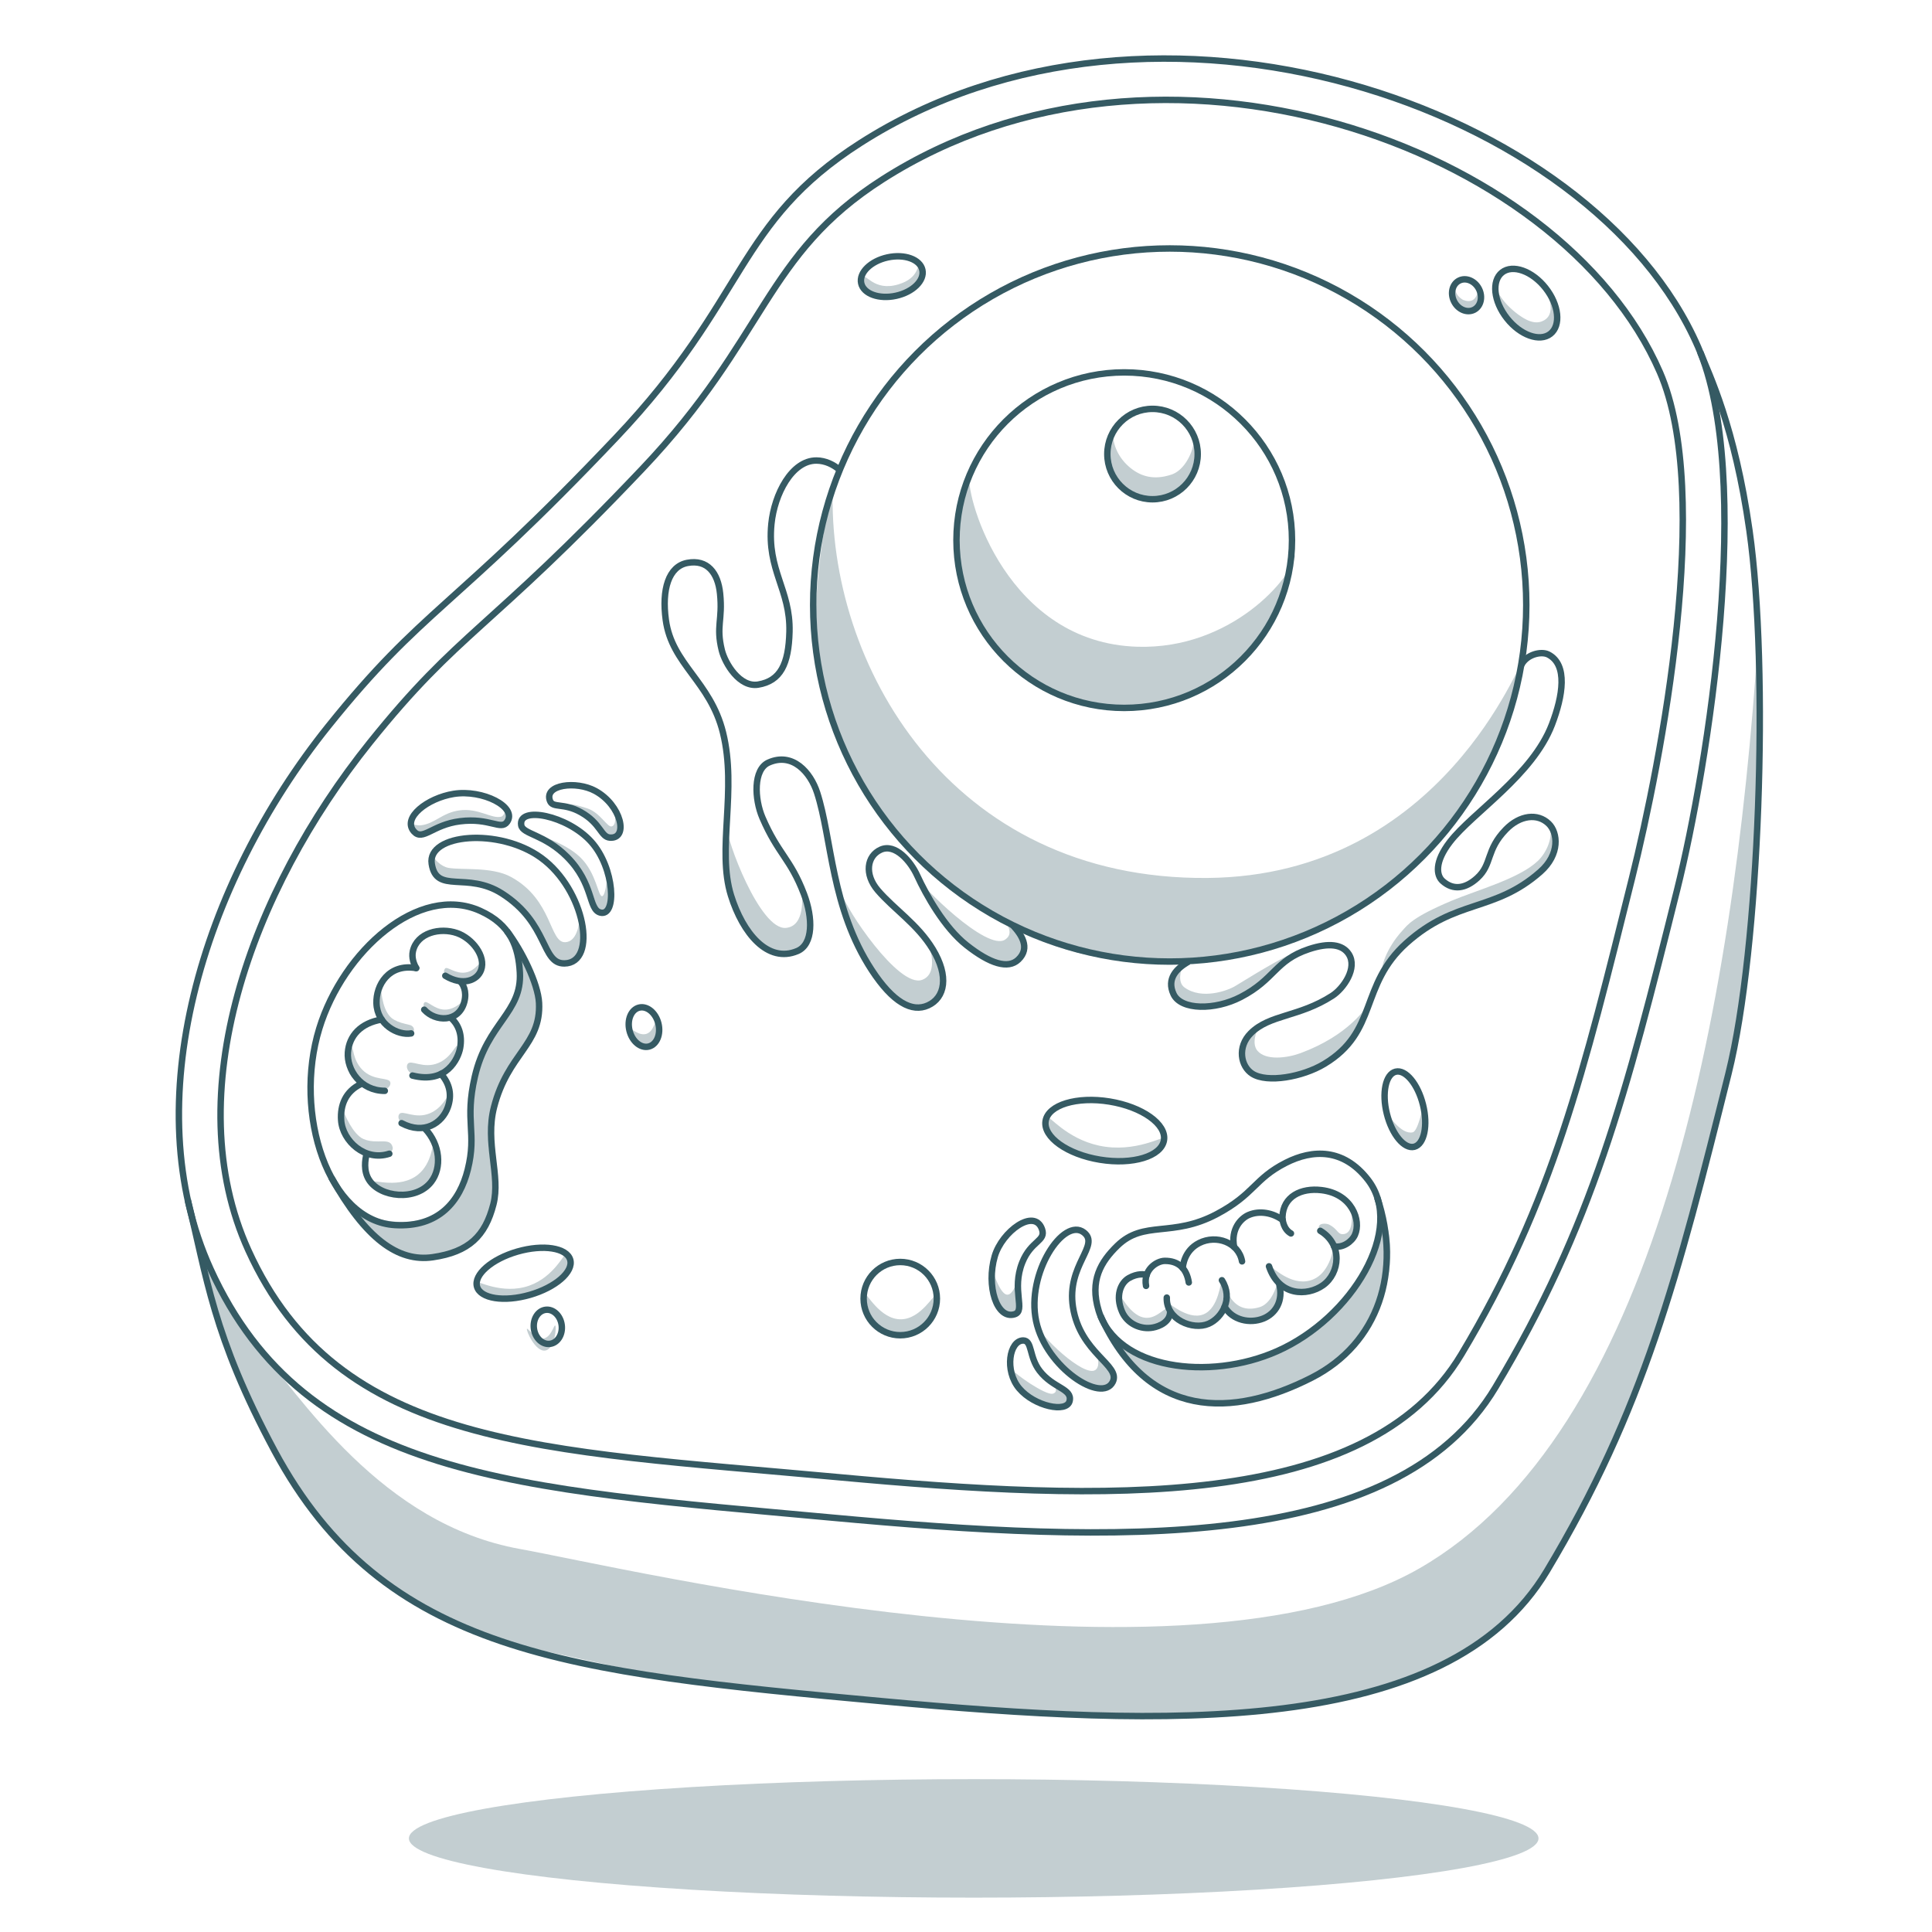 <svg xmlns="http://www.w3.org/2000/svg" viewBox="0 0 3000 3000"><defs><style>.cls-1,.cls-2{fill:none;stroke:#355a63;stroke-miterlimit:10;stroke-width:10px;}.cls-2{stroke-linecap:round;}.cls-3{opacity:0.3;}.cls-4{fill:#355a63;}</style></defs><g id="Lines"><circle class="cls-1" cx="1745.71" cy="838.75" r="260.51"/><circle class="cls-1" cx="1816.35" cy="939.47" r="553.65"/><circle class="cls-1" cx="1789.62" cy="705.06" r="70.17"/><path class="cls-1" d="M1370.15,278.69c429.32-274.52,1053.4-55.19,1207.41,299.4,82,188.74,2.4,602-43.32,785.42-74.8,300.12-123,502.39-265,739.38-146.16,244-554.25,228.86-969.75,190.65-460.5-42.36-774-44.49-913.82-352.06-109.88-241.73,3.18-557.32,188.74-788.63C713.59,979.36,757,981.41,997.65,727.71,1191.15,523.72,1186.84,395.91,1370.15,278.69Z"/><path class="cls-1" d="M1336,222.08C1790.93-68.86,2473.57,163,2636.79,538.8c86.87,200,15.92,648.39-32.52,842.76-79.27,318.06-131.72,521.59-282.16,772.75-154.89,258.6-591.9,242.56-1032.23,202.06-488-44.88-814.91-60.13-963.07-386.08-116.44-256.18-13.63-597.52,183-842.65,147.49-183.85,191.7-179.15,446.74-448C1161.64,463.45,1141.69,346.3,1336,222.08Z"/><path class="cls-1" d="M2640.15,546.86c13.79,34.9,53.4,114.55,76.44,277.16,30.6,215.91,15.93,648.39-32.52,842.76-79.27,318.06-131.72,521.59-282.15,772.75C2247,2698.13,1810,2682.09,1369.68,2641.59c-488-44.88-774.15-73.49-943.53-388.94-96.28-179.3-104.86-270.71-134.66-389.58"/><ellipse class="cls-1" cx="1384.77" cy="429.43" rx="48.61" ry="30.5" transform="translate(-59.7 304.93) rotate(-12.3)"/><ellipse class="cls-1" cx="2370" cy="470.78" rx="38.13" ry="60.69" transform="translate(217.87 1569.35) rotate(-38.28)"/><ellipse class="cls-1" cx="2277.2" cy="458.34" rx="21.61" ry="25.42" transform="translate(39.71 1082.3) rotate(-26.96)"/><ellipse class="cls-1" cx="2181.56" cy="1722.39" rx="28.91" ry="60.05" transform="translate(-350.9 576.76) rotate(-13.95)"/><ellipse class="cls-1" cx="1715.46" cy="1755.55" rx="45.75" ry="93.1" transform="translate(-292.72 3166.92) rotate(-80.76)"/><circle class="cls-1" cx="1397.89" cy="2016.47" r="56.88"/><ellipse class="cls-1" cx="813" cy="1977.11" rx="75.3" ry="34.95" transform="translate(-516.61 303.17) rotate(-16.11)"/><ellipse class="cls-1" cx="842.45" cy="2068.77" rx="21.77" ry="26.69" transform="matrix(0.99, -0.13, 0.13, 0.99, -252.34, 121.73)"/><ellipse class="cls-1" cx="999.99" cy="1594.76" rx="23.09" ry="31.14" transform="translate(-356.64 289.85) rotate(-14.02)"/><path class="cls-1" d="M745.37,1414.24c-94.93-42.47-212.6,62.42-249.53,182.6C455,1729.69,510,1896.46,613.62,1902.29c67.78,3.81,100.4-36.86,112.69-86,14.53-58.12-5.19-74.31,11-144.47,19.36-83.81,73.38-99.16,69.91-161.83C805.08,1471.2,793.67,1435.85,745.37,1414.24Z"/><path class="cls-1" d="M514.45,1828.33c53,94.72,103.58,131.71,157.49,123.87,56.2-8.17,81.58-33,94.19-82.11,11.44-44.48-13.34-95.32,1-150.95,21.46-83.3,73.15-96.46,69.9-161.84-1.49-30-27.18-82.16-49.93-111.59"/><path class="cls-1" d="M1705.92,2035c27.79,91.53,171.6,109.93,277.31,63.06,116.86-51.82,199.47-190.61,141-266.06-38.25-49.36-86.17-47.46-127.7-26.34-49.11,25-48.46,48.43-106.93,79.52-69.87,37.13-113.11,8.89-154.53,49.11C1709.43,1959.21,1691.77,1988.46,1705.92,2035Z"/><path class="cls-1" d="M1708.71,2042.86c73.24,162.45,205.52,158.85,328.07,96.36,104.61-53.35,139.8-166.18,101.76-279.76"/><path class="cls-2" d="M646.24,1503.21c-3.53-6.11-7.42-16-5.09-26.27,6.57-28.81,42.35-37.19,68.64-28,23.51,8.26,44.94,35.71,37.28,57.19-5.93,16.63-28.92,25.21-55.61,9"/><path class="cls-2" d="M715.51,1525c2.88,2.83,9.92,13.73,5.44,30.82-8.52,32.41-45.14,31-62.21,12"/><path class="cls-2" d="M700.49,1580.8c11.63,10.63,17.61,26.2,14,46.54-3,16.52-21.27,56.26-74,42.79"/><path class="cls-2" d="M684.85,1667.58c13.91,15.83,17,33.25,10.53,51.69-8.75,24.84-36.85,43.43-71.81,24.79"/><path class="cls-2" d="M646.24,1503.21c-43-7.2-62.54,26.84-61.64,54.65,1,33,33,50.41,53.8,46.81"/><path class="cls-2" d="M592.7,1583.13c-32.46,5.44-50.58,25.14-52.48,51.2-1.93,26.35,19.38,59.52,57.3,59.52"/><path class="cls-2" d="M560.45,1683.26c-23.73,11.44-32.3,32.62-30.72,56.24,2.17,32.3,37.32,64.46,74.78,52"/><path class="cls-2" d="M659.89,1752.49c23.85,25,26.34,61.08,9.65,82.65C646,1865.56,590.27,1859.53,573,1832c-8.93-14.2-5.94-31.39-3.82-39.71"/><path class="cls-2" d="M2050.11,1911.18c35.41,21.29,30.31,66.06,4.27,84.49-24.58,17.39-68.42,17.26-83.9-29.31"/><path class="cls-2" d="M2071.5,1935.17c13.25,3.31,27.78-7.28,32.42-17.66,10-22.39-4.61-63.83-51.92-69.48-31.72-3.79-59.31,9.8-60.58,41.25-.22,5.4,1.86,19.63,13.16,26"/><path class="cls-2" d="M1991.75,1894.44c-15.21-11.18-35.65-15.11-52.69-7.88-12.09,5.13-28.11,21.77-22.75,49.74"/><path class="cls-2" d="M1928.66,1958.65c-5.19-29.39-39.83-42-66.49-28.52-23.66,11.94-25.25,35.92-25.71,38.87"/><path class="cls-2" d="M1845.94,1991.39c-3.43-22.05-16.38-33.78-37.46-33.51-12.09.15-33.61,13.5-28.89,38.86"/><path class="cls-2" d="M1780.46,1979.87c-2.32-1.29-14-3-27.42,4.68-13.12,7.48-21.34,27.8-10.67,52.37,8,18.44,28.83,28.09,47.83,24.53,10.84-2,26.15-9,26.74-23.78"/><path class="cls-2" d="M1811.78,2014.88c-1.4,34.34,40.67,51.14,64.76,40.74,21.52-9.3,38.71-39.79,20.84-67.69"/><path class="cls-2" d="M1901.59,2029.08c12,21,39.26,26.68,60.09,18.33,19.24-7.71,31.32-27.69,24.72-53.55"/><path class="cls-2" d="M670.39,1341.37c7.34,47.49,55,11.35,109.3,46.18,72.64,46.56,60.58,108.74,96.59,108.46,52.24-.41,32.27-114.36-36-164C775.21,1284.65,663.18,1294.77,670.39,1341.37Z"/><path class="cls-2" d="M642.85,1291.17c13.66,15.25,28.78-10.55,71.33-15.89,46.54-5.84,63.71,14.62,73.24,1,16.31-23.38-38.29-50.69-82.93-43.53C664,1239.2,623.85,1270,642.85,1291.17Z"/><path class="cls-2" d="M809.34,1281.32c2.23,14.3,35.88,13.73,71.18,49.25,41.84,42.1,33,81.34,51.47,86.42,26,7.18,22.7-69.23-14-109.93C881,1266,804.63,1251,809.34,1281.32Z"/><path class="cls-2" d="M854,1243.54c4.53,11.83,21.16,2.55,48.18,17.8,31,17.49,30.63,38.33,45,39.32,29.22,2,17.66-50.4-22.82-72.48C894.68,1212,844.33,1218.34,854,1243.54Z"/><path class="cls-2" d="M1683.1,1913.81c25.62,20.08-27.24,50.53-17,115.8,11.36,72,74.54,90.17,61.79,116.2-16.68,34.06-103.62-22-119-94.36C1593.16,1976.91,1651.78,1889.27,1683.1,1913.81Z"/><path class="cls-2" d="M1618,1908.62c6.6,18.78-16.94,17.46-30.62,51.68-17.16,42.92,5.83,75-11.91,80.48-27.81,8.59-44.22-44.13-30.86-90C1555.92,1912,1606.3,1875.29,1618,1908.62Z"/><path class="cls-2" d="M1588.87,2081.5c-21.4,0-29.63,46.8-6.14,74.53s73.79,38.47,78.16,19.41c4.45-19.41-25.61-19.51-46.6-46.92C1597.66,2106.81,1603.06,2081.5,1588.87,2081.5Z"/><path class="cls-1" d="M1303.82,729.7c-9.41-8.24-22.11-14.51-36-14.59-38.23-.24-65.4,52.24-70,98.39-7.23,72.33,29.72,102,28.06,167.55-1.27,50.21-14,76.26-48.58,82-28.76,4.76-51.46-32.73-56.54-53.49-9.2-37.56,1.54-46.29-2.59-87.6-3.26-32.63-19.9-53.72-50.84-47.87-29.1,5.51-39.94,41.17-33.47,88.55,9.46,69.26,69.06,95.32,88.76,174.79,22.21,89.61-9.77,181.65,12.49,253.1,18.22,58.46,57.15,105.78,103.16,86.21,24.41-10.38,24.41-51,10-88.76-21-54.9-39.82-61.43-64.29-118.09-12.58-29.14-14.51-75.09,9.53-85.79,37.28-16.58,65.1,15.25,75.31,46.71,23.09,71.17,21.6,178.8,84.83,275.48,33,50.52,62.6,66.09,87.38,54.87,26.25-11.89,32.91-45.08,7.31-87.28-23.51-38.76-60-61.92-85.26-91.4-21.25-24.85-17-53.47,4.66-63.15,22.45-10,46.29,17.92,56.45,40.16,14,30.55,42.26,81,76.58,108.14,36.93,29.18,64.69,37.49,80.49,22.46,19.38-18.43,4.14-39.83-8.68-53.38"/><path class="cls-1" d="M1845.81,1493.12c-19.06,10.62-34.63,26.82-23.51,50.65,11.68,25,64.26,25.15,104.22,4.45,53.38-27.64,53.11-56.78,105.81-74.35,31.45-10.48,52.19-7.46,62,7.63,14,21.6-7.95,53.38-25.74,64.82-51.8,33.3-97,28.7-126.46,58.14-21.29,21.29-15.57,51.48,2.54,62.91,23.16,14.63,77.56,5.08,111.53-15.25,84.12-50.34,54.34-122,127.73-187.78,76.84-68.86,136.06-47.43,207.8-110.58,30.93-27.22,27.28-60.86,13.14-74.66-17.37-16.95-45-13.23-66.52,8.89-31.35,32.2-20.95,53.83-44.48,75.31-18.22,16.63-37.28,19.59-53.8,4.76-9.8-8.79-12.71-29.65,11.54-61,35.12-45.39,128.13-103.35,158.23-182.07,16.82-44,25.11-92.89-5.71-108.67-11.15-5.7-34.09.11-41.91,16.38"/></g><g id="Shadows" class="cls-3"><ellipse class="cls-4" cx="1511.96" cy="2854.65" rx="877" ry="92"/><path class="cls-4" d="M2730.16,988.79c-38.78,594.34-163.95,1238.47-525.95,1446.47-361.34,207.63-1230,0-1396.82-30C593.18,2366.74,468.21,2172.82,386.53,2073l-75-124.38L328.93,2018l47.81,133.75,94.58,174.46L556.65,2427l120.7,79.08,104.22,43.52,255.27,56.13,550,52.78,264.06,5,180.71-16.42L2195,2604.43l108.49-58.22,81.17-76.06,132.91-255.93,92.75-265.69,80.7-312.29,26.2-185.36,15.37-266.51Z"/><path class="cls-4" d="M800.21,1470.46c-3.64,1,16.54,31.51,4.19,68.19-16.43,48.84-48.34,65-63.14,118.49-27.72,100.12,4.45,155.1-33.26,202.21-54.9,68.58-152.68,26.36-166.29,13-13.77-13.57,32.9,64.56,83.39,74.86,73.53,15,117.85-20.1,139.55-65,22.87-47.29-16.41-70.43-3.11-139.55,14.61-75.86,65.75-115.77,75.56-152.89C853.49,1527.67,805.48,1469,800.21,1470.46Z"/><path class="cls-4" d="M1730,2079c7.48-3.55,87,84.32,259.55,13.78,122.79-50.18,159.66-199.11,159.66-199.11,14.57,20,37.23,171.55-135.36,256.45C1828.1,2241.52,1719.15,2084.19,1730,2079Z"/><path class="cls-4" d="M1610.12,2056.29c3,16.45,73.07,83.06,90.78,71,9.77-6.67.16-28.67,3.44-24.17,1.43,1.95,32.39,40.33,24.31,45.95C1672.43,2188.15,1609.45,2052.64,1610.12,2056.29Z"/><path class="cls-4" d="M1570.88,2125.93c4.66,7.33,52.35,40.89,63.77,38.22,6.67-1.55,5.56-7.76,3.12-12.44-3.64-6.95,27.74,14.95,24.44,23.55-3.69,9.63-32,11.67-53.11,2.23C1579.25,2164.11,1568.18,2121.7,1570.88,2125.93Z"/><path class="cls-4" d="M1539.77,1968.82c.76-.29,12.27,42.38,24.88,41.55,9.88-.64,15.51-25,16.9-27.9,1.77-3.72,9.1,57.46-9.45,59.06C1540.8,2044.22,1538.73,1969.21,1539.77,1968.82Z"/><path class="cls-4" d="M1625.57,1734.26c2.84-3.13,30.07,33.71,81,44.67,56.46,12.16,101.37-16.27,103-12,1.79,4.69-36.44,46.78-104.66,34.67C1620.31,1786.58,1622.35,1737.81,1625.57,1734.26Z"/><path class="cls-4" d="M2152.74,1726.13c2.25,4.47,22.8,36.3,41,32.13,7.72-1.77,15.83-37.66,15.91-42.85.07-4.27,6.13,62.07-12.08,67C2178.73,1787.43,2150.4,1721.47,2152.74,1726.13Z"/><path class="cls-4" d="M1341.63,2008.1c3.21-2.8,24.25,40.94,57.47,40.5,31.54-.42,51.46-41.12,55.39-37.85,4.68,3.91-15.92,59.72-54.5,62.6C1357.31,2076.53,1337.66,2011.57,1341.63,2008.1Z"/><path class="cls-4" d="M738.21,1990.37c1-3,41.23,20.92,83.56,6,38.68-13.63,54.74-51.13,57.34-49.28,2.85,2,16.43,40.84-52,65.28C761.49,2035.81,737.11,1993.68,738.21,1990.37Z"/><path class="cls-4" d="M818.32,2063.37c1.62-1.32,13.18,17.28,25.78,15,11.77-2.12,16-20.93,17.92-20.21,2.57,1-.18,36-15,38.88C831.44,2100,816.22,2065.09,818.32,2063.37Z"/><path class="cls-4" d="M976.91,1597.12c1.9-2.14,15,12.36,27.13,8.14,11.79-4.1,13.59-22.8,15.5-22.33,2.72.67,4,39.64-11.5,43.83C993.21,1630.77,974.39,1600,976.91,1597.12Z"/><path class="cls-4" d="M672,1327.75c1.3,5.89,12.7,17.74,24.26,19.85,20.56,3.75,67-2.2,97,14,65.33,35.33,59.6,103,84.78,101.44,17.29-1,21.33-26,22.93-41.17.78-7.41,12,64.5-18.24,73.45-4.82,1.43-16.3,4.53-28.63-12.61-20.06-27.89-33.81-66.86-62.84-87.78-36-26-82.56-18.78-105.33-27C669.39,1362,670.91,1323.06,672,1327.75Z"/><path class="cls-4" d="M852.77,1302.76c5,2,31.14,11.86,48.44,28.67,24.92,24.22,27.45,60.44,33.67,60.17s8.51-36.93,9.5-36.84c1.29.12,7.33,60.84-7.07,62.71-13.19,1.71-10.28-30.61-37.27-65.71C880.62,1326.5,848.85,1301.19,852.77,1302.76Z"/><path class="cls-4" d="M884.54,1249.26c4.5-1.33,20.18,3.62,27.84,6.17,19.5,6.5,30.48,29.23,37.33,27.83,9-1.83,4.44-22.67,4.95-26.2.28-1.92,11.14,38.78,1.46,42-15.41,5.17-10.74-7.65-35.91-25.66C904.76,1262.38,881.47,1250.17,884.54,1249.26Z"/><path class="cls-4" d="M638.13,1277.12c2.08,3.25,10.41,5,15.86,4.37,21.53-2.64,32.39-19.36,59.33-23.12,29.59-4.12,49.94,13.63,64.94,9.77,3.84-1,7-8.14,6-12.65-.7-3.18,8.21,9.1,5.7,15.47-.57,1.45-3.41,7.52-22.81,9.41-25.78,2.53-29.7-7.3-48.45-6.22-24.94,1.45-36.78,19.95-62,19.78-5.6,0-12-1-16-5.64C637.68,1284.77,636.6,1274.75,638.13,1277.12Z"/><path class="cls-4" d="M579.32,1835c.53-3.46,41.83,11.27,69.56-10.89,22.84-18.25,21.93-49.91,25.78-49.27,4.5.74,13.11,45.1-11.31,66.83C633.47,1868.31,578.71,1839.08,579.32,1835Z"/><path class="cls-4" d="M696.65,1702.37c-2.68-1.47-9.08,17.73-28.88,26.23-23.53,10.09-42.84-5.9-47.9,1.55-5.44,8,6.84,29.11,52.78,17.34C696.7,1741.32,700,1704.23,696.65,1702.37Z"/><path class="cls-4" d="M709.8,1624.26c-2.68-1.47-9.08,17.73-28.89,26.22-23.52,10.09-42.84-5.89-47.9,1.56-5.43,8,6.85,29.11,52.79,17.33C709.85,1663.21,713.19,1626.12,709.8,1624.26Z"/><path class="cls-4" d="M545.87,1625.68c3-.33,1.59,19.85,16.61,35.3,17.85,18.35,41.82,11,43.63,19.82,1.95,9.48-17.49,24.26-55.39-4.25C530.88,1661.62,542,1626.09,545.87,1625.68Z"/><path class="cls-4" d="M533.54,1725c1.11,4.78,14.49,36.65,30.89,43.67,21.56,9.22,41.67-3.89,45.35,13.06,2.05,9.45-20.56,24.34-58.46-4.17C531.48,1762.67,532.67,1721.28,533.54,1725Z"/><path class="cls-4" d="M591.71,1536.76c.67,3.67,2.23,36.79,20.17,46.67,8.16,4.5,13.45,5.42,24.89,8.28,3.11.78,7.11,4.33,5.88,9-1.12,4.3-8,4.14-8.61,4.41-10.89,4.5-26.87-3.54-36.16-13.19C578.87,1572.19,591.17,1533.79,591.71,1536.76Z"/><path class="cls-4" d="M748.52,1494c-3-1.94-9.76,13.22-25.14,16-16,2.89-29.25-10.09-32.17-6.17-5,6.73,1.87,9.31,6,13.5,9.38,9.51,27.22,12,39.17,3.84S751.48,1495.86,748.52,1494Z"/><path class="cls-4" d="M721.46,1553.68c-1.79-1.87-13.21,14.41-30.92,14.08-16.5-.3-27.13-14.83-31.5-11.16-2.59,2.18-.9,9,1.8,13.38,6.59,10.59,23.3,12.76,35.2,9.28C713.84,1574.07,723.24,1555.56,721.46,1553.68Z"/><path class="cls-4" d="M1734.52,2006.56c3.32-1.92,20.24,40.16,46.66,39.77,17.13-.25,28.76-18.21,33.56-14.44,3.55,2.79.47,15.22-6.89,22.89-9.79,10.2-25.71,10.46-35.78,7.78C1740.91,2054.25,1731.21,2008.46,1734.52,2006.56Z"/><path class="cls-4" d="M1811,2021.67c-1.29,1.93,28,48,63.22,33.68,34.35-14,25.29-65.34,23-65.91-2.13-.52-4.32,42-28.66,51.56C1843.68,2050.79,1812.16,2019.87,1811,2021.67Z"/><path class="cls-4" d="M1906,2007.26c3.55,5.34,14.89,33.11,50,22.45,18-5.49,26.89-32.11,27.32-40.16.27-5,9.64,18.64,4.23,33.94-6.79,19.21-26.44,25.68-30.44,26.88-15.11,4.54-34.82,2.3-45.8-9.79a30.88,30.88,0,0,1-8.06-16.42C1902.87,2021.64,1902.82,2002.51,1906,2007.26Z"/><path class="cls-4" d="M1973.54,1967.26c6.89,4.23,36.41,32.3,66.23,19.11,23.11-10.22,30.11-41.61,30.44-50.07.21-5.22,9.82,22.45,7.11,32.74-6.57,24.93-35.68,33.58-38.34,34.32-3.39,1-30.76,8.2-51-9.14C1978.53,1986.13,1968.4,1964.11,1973.54,1967.26Z"/><path class="cls-4" d="M2049.15,1911.18c-1.74-3.51-1.94-7.27.55-9.25,2.91-2.31,10.37-2.31,14.51-.17,13.47,7,12.83,15.84,22.5,14.5,16.94-2.33,12-35.83,10.38-43.38-1-4.66,17.06,21.68,12.29,37.88a34.13,34.13,0,0,1-22.16,22.64c-3.76,1.14-9.4,2.84-14.34.2-6.16-3.3-4.3-9.65-12.17-16.17C2056.07,1913.59,2051.18,1915.26,2049.15,1911.18Z"/><path class="cls-4" d="M1505.14,738.65c-4.93,36.58,59.59,259.63,261.07,265.61,146,4.34,241-107.75,245-143,1.58-14-55.48,256-265.5,238C1395.21,1069.26,1507.22,723.14,1505.14,738.65Z"/><path class="cls-4" d="M1293.15,757.94c-8.94,271.32,180.34,608.81,581.85,605.35,367.88-3.18,487.65-349.1,487.18-330.59-1,39.21-78,405.56-493,457.93-296.34,37.38-532.94-170.37-594.23-434.94C1248.49,941.55,1293.5,747.57,1293.15,757.94Z"/><path class="cls-4" d="M1128.23,1282.11c-1,20.58,51.79,163,92.42,158.71,29.78-3.11,25.34-48.45,24-61.72-.67-6.82,11.82,23.28,12.18,41.31.29,14.47.88,44.24-16.54,55.35-21,13.4-57.19-7.48-76.07-26.3-22.21-22.15-27.62-48.54-34.35-81.37C1123.38,1336.2,1128.73,1271.75,1128.23,1282.11Z"/><path class="cls-4" d="M1308,1388.86c4.09,20.2,87.31,146.16,123.8,132.67,26.74-9.89,11.65-52.84,7.24-65.43-2.27-6.46,16.56,19.86,21.26,37.27,3.78,14,11.54,42.72-1.86,57.51-16.17,17.86-49.47,10.3-76.61-8-25.4-17.09-37.27-40.72-51.44-71C1316.6,1442.46,1305.93,1378.7,1308,1388.86Z"/><path class="cls-4" d="M1426.43,1364.33c1.62,9.16,106.11,113.93,134.45,94.6,15.65-10.68-1.63-25.31,4.66-28,7.2-3.08,30.56,17.81,27.67,39-1.91,14-15,26.06-28.67,29.33-30.83,7.4-63.6-30.17-91.66-62.33C1446.53,1406.73,1425.31,1358,1426.43,1364.33Z"/><path class="cls-4" d="M2128,1553.58c-6.25,12-34.74,54.35-108.41,81.68-21,7.78-54.33,12-67.33-4-8.35-10.27-2.33-29,2.64-37,2.18-3.51-14.14,5.64-20,15.7-8.62,14.86-8.39,37.46,2.16,50.74,24.54,30.86,97.39,2,101.8.18,7.28-3,41-17.39,66.7-53.59C2120.41,1586.33,2130.92,1547.88,2128,1553.58Z"/><path class="cls-4" d="M2001.54,1483.93c.11-2.33-33.43,16.28-83.33,47.11-11.57,7.15-52,22-79,2.22-11.31-8.27-5.33-27-2.9-34.07,1.31-3.81-14.67,11.1-16.73,21.81-2.36,12.23,3,24.79,10.42,32.25,16,16.13,43.82,10.73,59.68,7.66,35.77-6.94,60-27.29,81.86-45.64C1988.14,1501.33,2001.44,1486.28,2001.54,1483.93Z"/><path class="cls-4" d="M2407.38,1286.49c2.83,15.61-5.5,37.11-19.5,50.44-29,27.58-95.1,45.44-133.67,61.67-61,25.66-68.22,37.28-76.5,46.33-26,28.41-34.45,59.9-30.17,61.83,4.79,2.16,7.33-21.29,49.34-55.16,12.75-10.29,39.45-21.33,92.33-43,37-15.18,63.4-25.06,94.51-48.12,14.68-10.88,30.23-24.56,33.16-44.88C2418.75,1302.61,2406.54,1281.91,2407.38,1286.49Z"/><path class="cls-4" d="M1337.59,430c6.69-7.39,18.41,23.2,57.18,11.67,34-10.11,28-32.25,34.53-29.54,3.88,1.61,4,11.9,1.69,19.5-7,22.84-38.41,28.79-42.34,29.48-6.82,1.2-31.1,5.46-44.47-10C1338.76,444.91,1334,434.05,1337.59,430Z"/><path class="cls-4" d="M2322.05,445.09c2.49,6.51,10.18,24.9,36.16,43.84,17.83,13,30,14,39.67,8.33,14.5-8.5,9.62-26.48,7-37.16-.67-2.72,10.2,9.89,11.72,20.8,1.35,9.6,3.56,25.36-6.35,35.08-11.21,11-30,6.46-33.74,5.56-19.46-4.7-30.14-20.66-38.13-32.61C2325.16,469.18,2320.76,441.7,2322.05,445.09Z"/><path class="cls-4" d="M2259.38,445.6c.3,4.15.57,12.44,11.16,19.33,1.65,1.07,8.75,4,14.5,1.83,9-3.44,9.34-14.16,9.84-19,.15-1.45,3.67,5.86,3.5,10.5-.29,7.84-.58,15.58-6.31,20.54-5.43,4.7-12.59,4.19-14.54,4.05-10.1-.72-18.43-8.21-21.82-16.59C2251.62,456.17,2259.18,443,2259.38,445.6Z"/><path class="cls-4" d="M1728.65,676.37c-.44,7.78,3.74,32,27.56,50.89,15.8,12.51,35.8,18.75,63.11,9.56,23.11-7.78,36.06-42.72,34.06-55.89-.64-4.22,7.2,16.75,6.35,27-.46,5.62-2.41,29.11-20.63,46.89-22.52,22-59.74,25.33-86.71,9.72a71.65,71.65,0,0,1-34.4-50.39C1715.57,698.2,1729,670.41,1728.65,676.37Z"/></g></svg>